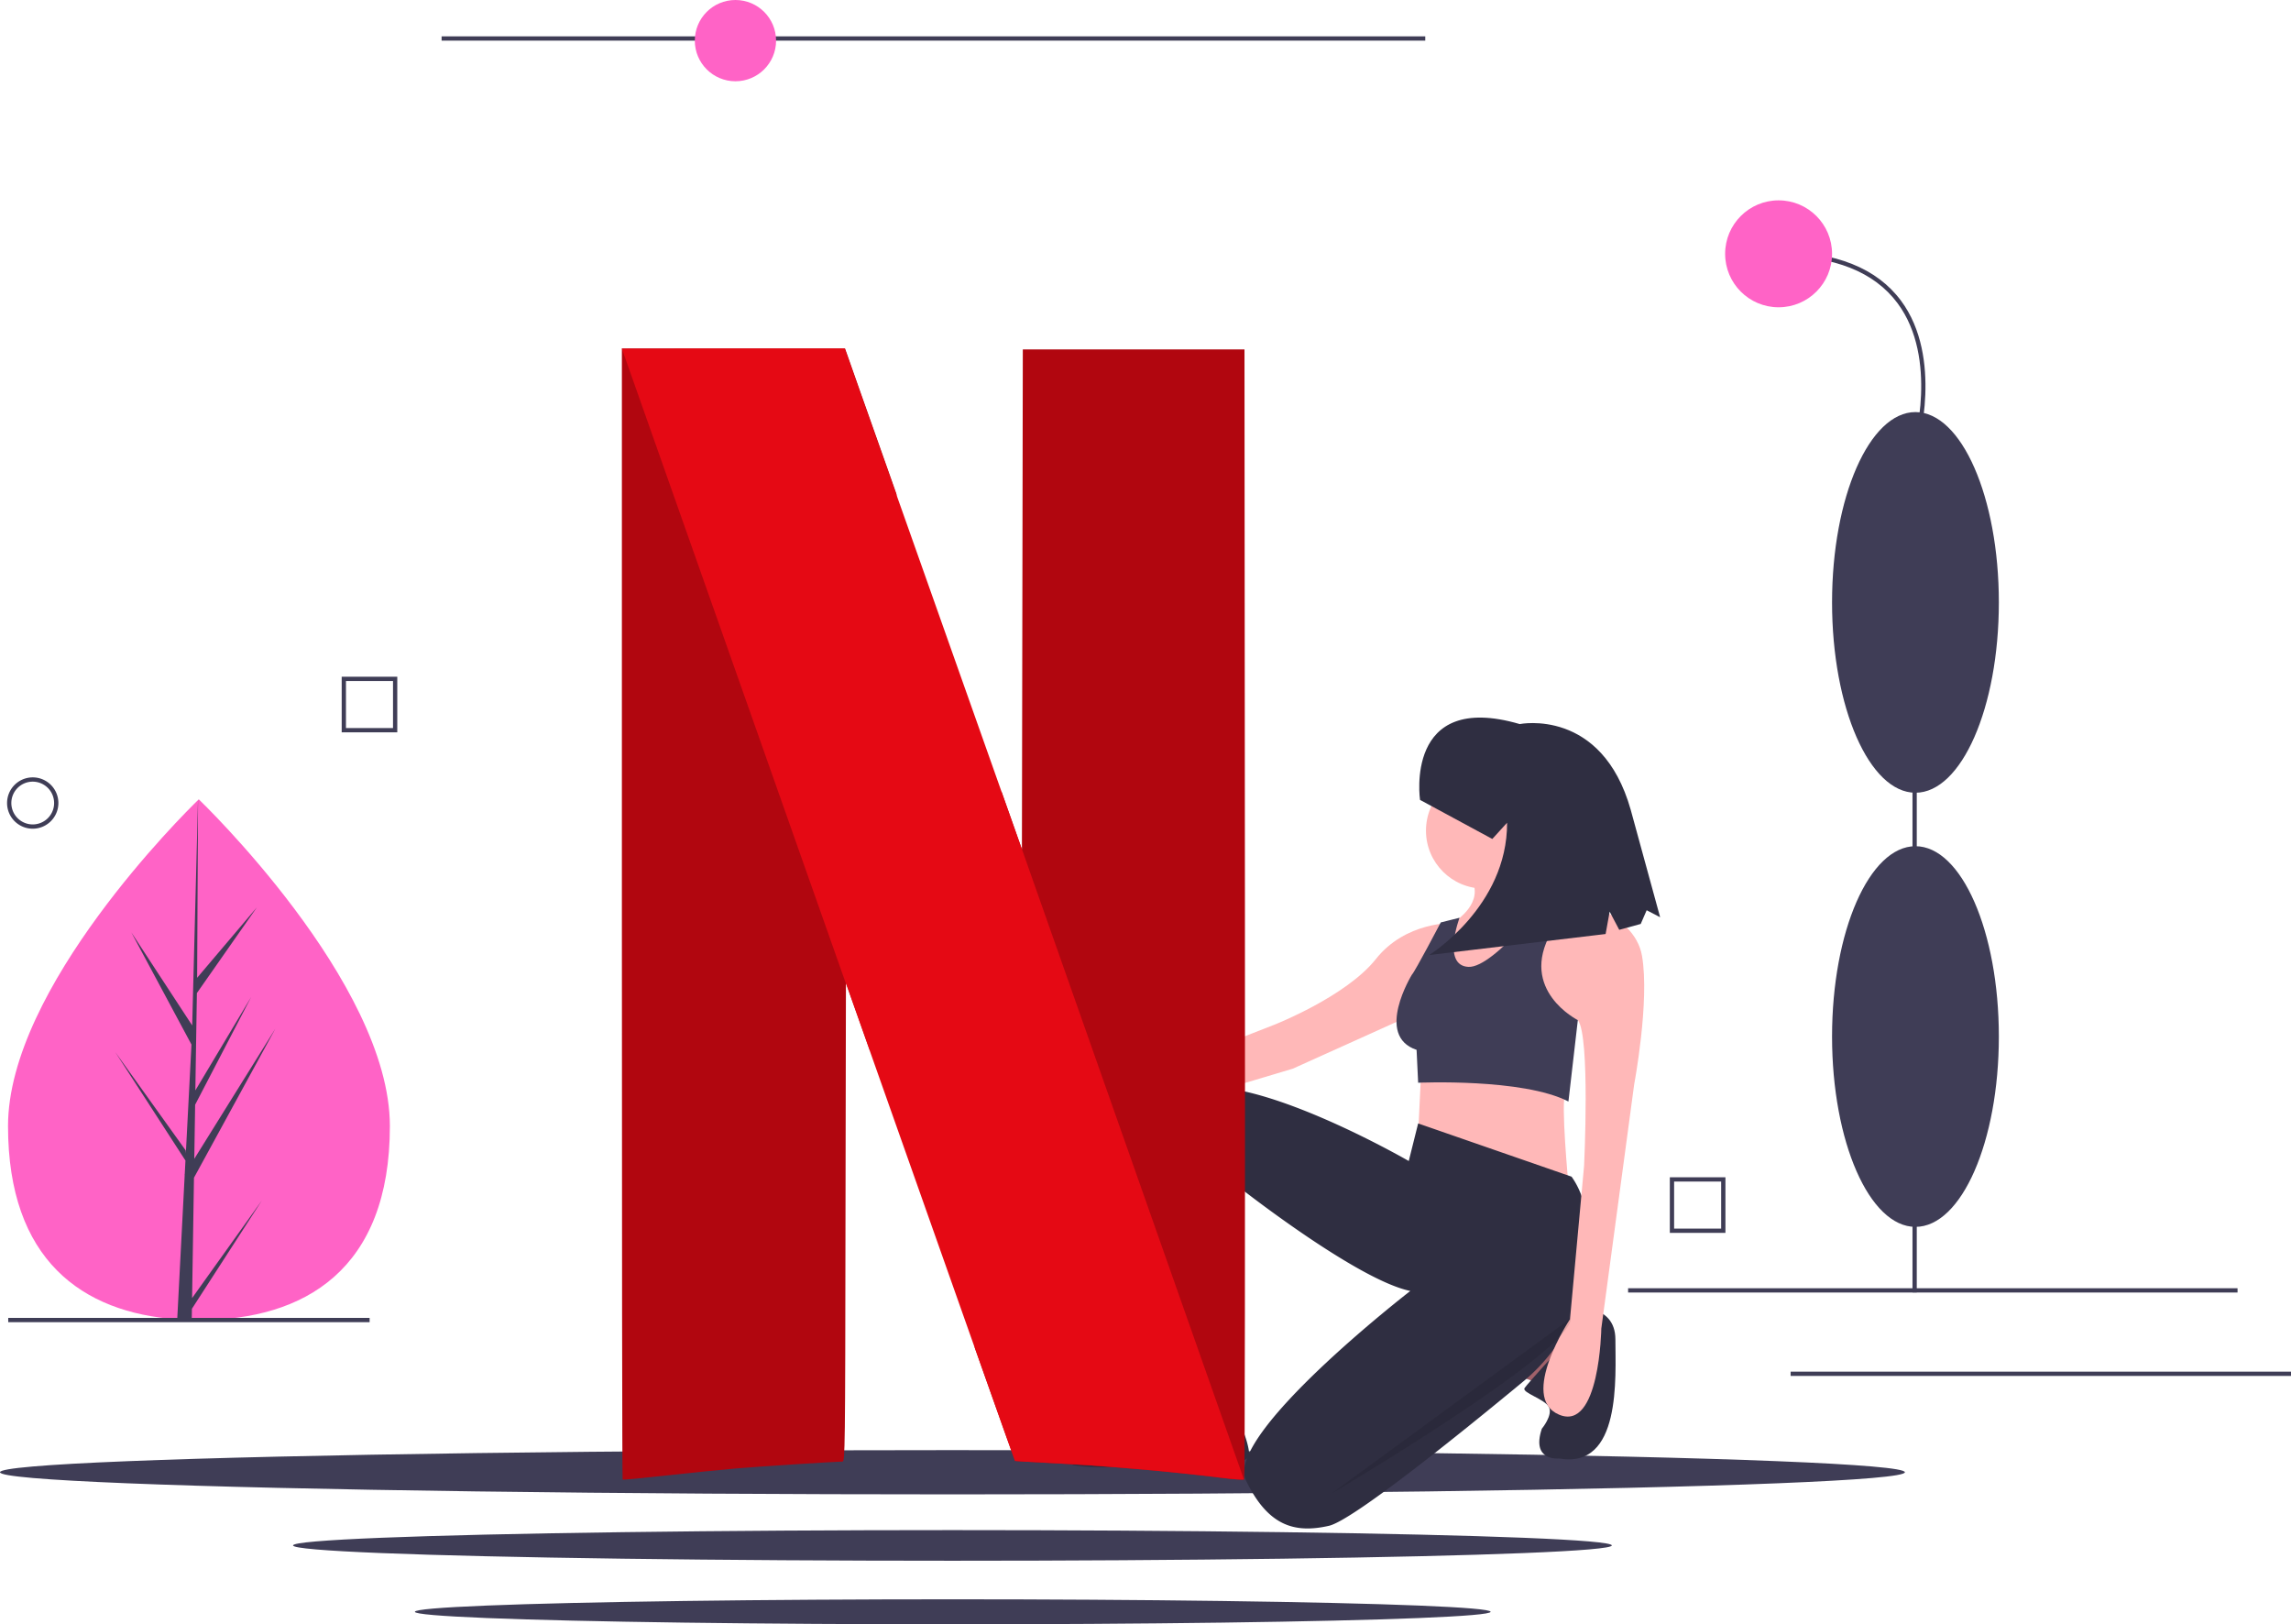 <svg id="a661a32f-c611-43a1-9e61-6cb14e85c52e" data-name="Layer 1" xmlns="http://www.w3.org/2000/svg" width="1004.253" height="711.943" viewBox="0 0 1004.253 711.943"><title>netflix</title><rect x="713.674" y="564.648" width="267.145" height="1.875" fill="#3f3d56"/><rect x="784.913" y="601.205" width="219.34" height="1.875" fill="#3f3d56"/><rect x="838.334" y="231.233" width="1.875" height="335.244" fill="#3f3d56"/><ellipse cx="839.633" cy="454.323" rx="36.557" ry="83.424" fill="#3f3d56"/><ellipse cx="839.633" cy="264.04" rx="36.557" ry="83.424" fill="#3f3d56"/><path d="M938.404,289.911l-1.796-.538c.114-.379,11.135-38.147-6.962-62.461-10.221-13.732-27.76-20.695-52.131-20.695V204.343c24.999,0,43.046,7.219,53.64,21.457C949.812,250.876,938.52,289.524,938.404,289.911Z" transform="translate(-97.873 -94.028)" fill="#3f3d56"/><circle cx="779.642" cy="111.252" r="23.434" fill="#ff63c6"/><path d="M854.21,634.409H829.839V610.038H854.21ZM831.714,632.534h20.622V611.913H831.714Z" transform="translate(-97.873 -94.028)" fill="#3f3d56"/><path d="M268.773,587.551c.031,63.031-37.43,85.054-83.649,85.077q-1.61.001-3.205-.034-3.213-.068-6.359-.29c-41.716-2.933-74.139-26.053-74.167-84.671-.029-60.663,77.465-137.256,83.277-142.919.005,0,.005,0,.01-.005.221-.216.334-.324.334-.324S268.743,524.525,268.773,587.551Z" transform="translate(-97.873 -94.028)" fill="#ff63c6"/><path d="M182.074,662.988l30.588-42.782-30.663,47.477-.08,4.911q-3.213-.068-6.359-.29l3.267-63.058-.026-.488.056-.093.31-5.959L148.382,555.141l30.876,43.101.078,1.264,2.468-47.643L155.445,502.709l26.679,40.782,2.546-98.778.01-.329 0.0.324-.394,77.896,26.197-30.894-26.307,37.602-.673,42.66,24.466-40.95-24.561,47.222-.374,23.721,35.507-57.002-35.642,65.278Z" transform="translate(-97.873 -94.028)" fill="#3f3d56"/><rect x="3.607" y="577.648" width="158.412" height="1.875" fill="#3f3d56"/><rect x="193.576" y="15.935" width="431.182" height="1.875" fill="#3f3d56"/><circle cx="322.379" cy="17.81" r="17.81" fill="#ff63c6"/><path d="M112.22,457.256A11.248,11.248,0,1,1,123.468,446.008,11.261,11.261,0,0,1,112.22,457.256Zm0-20.622a9.374,9.374,0,1,0,9.374,9.374A9.384,9.384,0,0,0,112.22,436.635Z" transform="translate(-97.873 -94.028)" fill="#3f3d56"/><path d="M272.023,415.023H247.651V390.651h24.371Zm-22.496-1.875h20.622V392.526H249.526Z" transform="translate(-97.873 -94.028)" fill="#3f3d56"/><ellipse cx="417.5" cy="645.299" rx="417.5" ry="9.697" fill="#3f3d56"/><ellipse cx="417.5" cy="677.375" rx="289.038" ry="6.714" fill="#3f3d56"/><ellipse cx="417.632" cy="706.467" rx="235.781" ry="5.477" fill="#3f3d56"/><path d="M720.887,562.423l-1.372,28.822,65.879,21.96s-3.431-36.371-1.372-39.802Z" transform="translate(-97.873 -94.028)" fill="#ffb8b8"/><polygon points="515.96 596.722 509.784 620.74 538.606 620.74 538.606 596.722 515.96 596.722" fill="#ffb8b8"/><polygon points="665.561 603.107 678.599 607.702 685.461 590.471 673.795 581.281 665.561 603.107" fill="#a0616a"/><path d="M786.538,667.227s19.442-2.554,19.442,13.915,2.745,56.958-24.705,52.154c0,0-12.352,1.372-7.549-13.039,0,0,4.89-5.862,3.131-9.45s-12.052-6.333-10.68-8.392,16.47-18.528,16.47-18.528Z" transform="translate(-97.873 -94.028)" fill="#2f2e41"/><path d="M786.766,609.774,719.514,586.442,715.397,602.911s-100.877-58.33-107.054-18.529c0,0-5.49,32.253,2.745,74.8l.686,34.312s17.156,4.117,25.391.686l.686-37.057s6.862-24.018,3.431-42.547c0,0,51.468,40.488,74.8,45.292,0,0-81.663,63.134-72.055,83.035s21.273,23.332,36.371,19.901c10.404-2.365,56.982-39.926,84.936-63.05a79.261,79.261,0,0,0,28.934-65.192C793.769,625.459,791.668,616.636,786.766,609.774Z" transform="translate(-97.873 -94.028)" fill="#2f2e41"/><path d="M612.461,705.847s-.686-8.235-4.804-4.804-18.528,16.47-18.528,16.47-52.154,5.725-20.587,18.763a78.275,78.275,0,0,0,42.547-5.49s35.075,9.005,34.35.268-8.959-23.329-8.959-23.329-9.607,7.043-20.587-2.564Z" transform="translate(-97.873 -94.028)" fill="#2f2e41"/><circle cx="650.463" cy="364.086" r="25.391" fill="#ffb8b8"/><path d="M768.924,459.487s4.117,20.587,11.666,25.391l-41.861,49.409-15.784-15.097,11.666-20.587s13.039-7.549,8.921-17.842Z" transform="translate(-97.873 -94.028)" fill="#ffb8b8"/><path d="M784.021,486.937s30.195,6.176,33.626,26.077-3.431,56.272-3.431,56.272L799.805,676.339s-.686,45.292-18.529,37.743,4.804-41.861,4.804-41.861L792.256,604.97s2.745-56.958-2.745-63.82l-21.96-6.862S772.355,488.995,784.021,486.937Z" transform="translate(-97.873 -94.028)" fill="#ffb8b8"/><path d="M734.612,498.603s-20.587-.686-33.626,15.784-44.606,28.822-44.606,28.822l-78.918,30.881s-14.411-25.391-23.332-16.47,16.47,31.567,28.136,28.822,82.349-24.018,82.349-24.018l56.272-25.391Z" transform="translate(-97.873 -94.028)" fill="#ffb8b8"/><path d="M779.526,483.243s-26.386,35.261-38.052,34.575-3.809-21.536-3.809-21.536L729.43,498.34s-11.288,21.536-12.661,22.909c0,0-16.47,26.763,2.059,32.94l.686,14.411s45.978-2.059,65.879,8.235l4.117-35.685s-26.077-13.039-11.666-38.429c0,0,5.112-13.301,10.602-14.674Z" transform="translate(-97.873 -94.028)" fill="#3f3d56"/><path d="M786.423,671.878,681.428,748.737S787.109,686.29,786.423,671.878Z" transform="translate(-97.873 -94.028)" opacity="0.1"/><ellipse cx="676.883" cy="362.027" rx="1.982" ry="4.461" fill="#ffb8b8"/><path d="M720.342,444.63s-7.117-48.065,43.705-33.235c0,0,35.953-7.313,48.652,37.591l12.889,47.078-5.9-3.066-2.608,6.002-9.416,2.578-4.203-7.958-1.771,9.797L724.342,512.63s34.315-21.193,34.159-57.992l-6.477,7.113Z" transform="translate(-97.873 -94.028)" fill="#2f2e41"/><path id="bf2f48d4-d76c-43f7-acff-29e29e6968d0" data-name="path4155" d="M546.222,247.18l-.196,109.557-.196,109.557-8.999-25.433V440.797L525.159,684.693c11.477,32.346,17.607,49.627,17.673,49.692s6.586.456,14.477.848c23.868,1.174,53.474,3.717,75.973,6.521,5.217.652,9.651.978,9.978.717s.391-111.775.326-247.874l-.196-247.417h-97.167Z" transform="translate(-97.873 -94.028)" fill="#b1060f"/><path id="bfab83f1-a1e5-4c79-84d8-61287c2d74b0" data-name="path4157" d="M370.474,246.854v247.678c0,136.229.13,247.808.326,248.004s8.608-.652,18.781-1.761,24.194-2.543,31.172-3.13c10.695-.913,42.78-2.935,46.431-3,1.109,0,1.174-5.543,1.304-104.927l.196-104.927,7.76,21.911c1.174,3.391,1.565,4.434,2.739,7.76l11.673-243.83c-2.478-6.978-1.174-3.326-3.978-11.282-9.521-26.933-17.607-49.692-17.933-50.736l-.652-1.826H370.474Z" transform="translate(-97.873 -94.028)" fill="#b1060f"/><path id="ed196cf9-a066-4498-9a77-a0c0f8894188" data-name="path5721" d="M370.474,246.854,468.619,524.987v-.13l7.76,21.911c43.106,122.013,66.256,187.487,66.387,187.617.065.065,6.586.456,14.477.848,23.868,1.174,53.474,3.717,75.973,6.521,5.152.652,9.651.978,9.912.717L545.831,466.23v.065l-8.999-25.433c-8.804-24.846-14.673-41.475-50.083-141.512-9.521-26.933-17.607-49.692-17.934-50.736l-.652-1.826H419.318l-48.844.065Z" transform="translate(-97.873 -94.028)" fill="#e50914"/></svg>